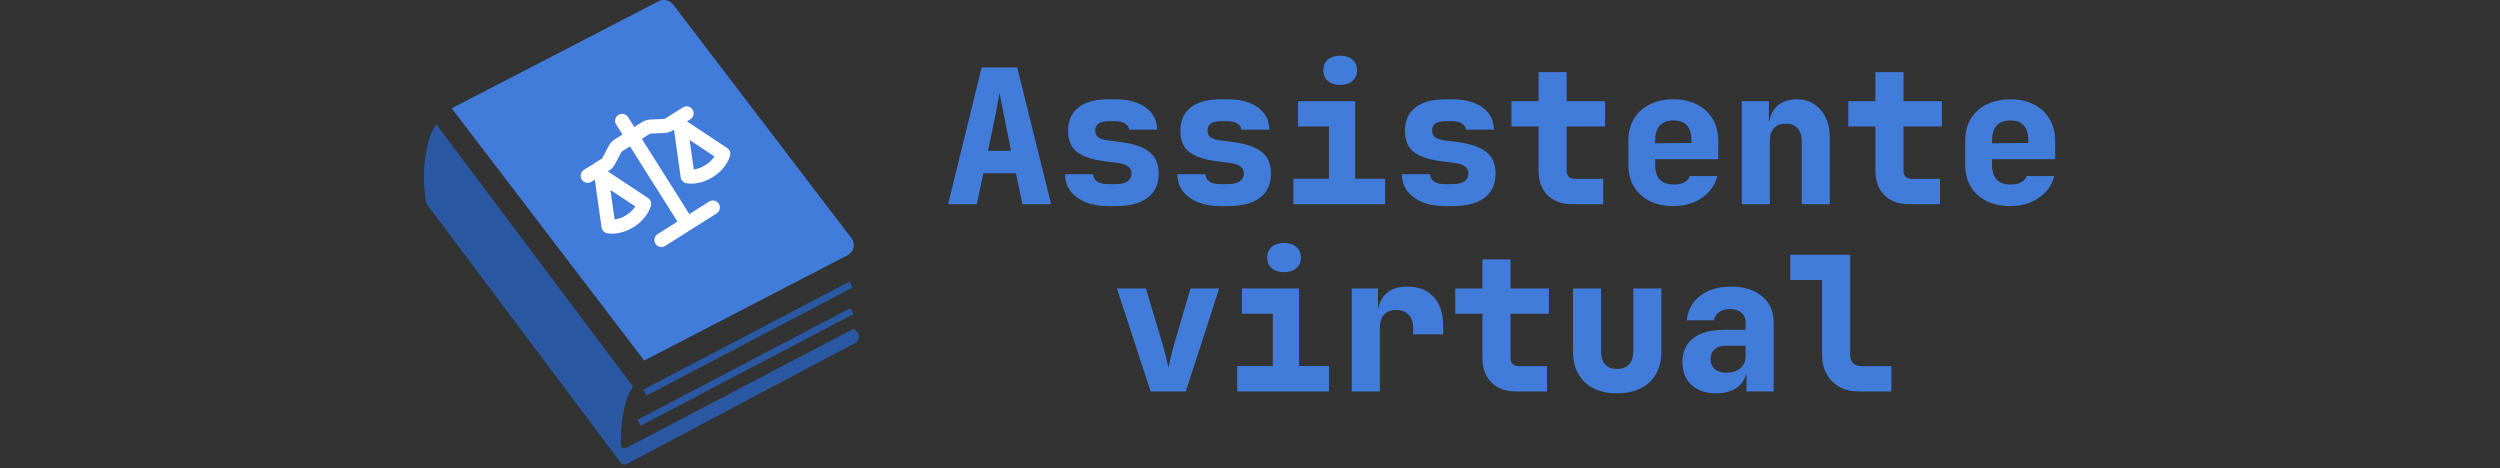 <svg width="267" height="50" viewBox="0 0 267 50" fill="none" xmlns="http://www.w3.org/2000/svg">
<rect x="0" y="0" width="267" height="50" fill="#333333" stroke="none"/>
<path d="M90.94 25.442L71.897 0.489C71.529 0.01 70.862 -0.139 70.321 0.141L48.242 11.568L68.801 38.504L90.524 27.258C90.847 27.091 91.08 26.795 91.158 26.445C91.239 26.095 91.159 25.729 90.94 25.442Z" fill="#417CDB"/>
<path d="M90.738 30.064L68.723 41.606L69.056 42.244L91.071 30.701L90.738 30.064Z" fill="#2A58A3"/>
<path d="M68.425 45.462L91.156 33.542L90.823 32.904L68.09 44.825L68.425 45.462Z" fill="#2A58A3"/>
<path d="M91.171 35.111L66.883 47.839C66.145 48.026 66.314 47.45 66.313 46.548C66.382 44.123 66.974 42.004 67.631 41.311L46.606 13.277C45.667 14.404 44.858 17.909 45.527 21.724L66.291 49.409C66.442 49.609 66.717 49.67 66.937 49.554L91.314 36.64C91.53 36.525 91.679 36.313 91.715 36.07C91.747 35.827 91.664 35.583 91.486 35.412L91.171 35.111Z" fill="#2A58A3"/>
<path d="M67.08 12.505L67.747 13.562L68.58 13.036C68.837 12.874 69.133 12.782 69.436 12.769L70.92 12.702C70.965 12.7 71.005 12.687 71.043 12.664L72.931 11.471C73.1 11.365 73.303 11.329 73.497 11.373C73.691 11.417 73.86 11.536 73.966 11.704C74.072 11.873 74.107 12.076 74.064 12.27C74.02 12.464 73.901 12.633 73.732 12.739L73.371 12.967L77.662 15.807C77.788 15.891 77.887 16.012 77.944 16.153C78 16.294 78.013 16.449 77.979 16.598L77.248 16.433L77.979 16.599L77.979 16.601L77.978 16.604L77.976 16.612L77.974 16.62L77.971 16.634L77.954 16.691C77.87 16.954 77.757 17.203 77.614 17.438C77.344 17.885 76.89 18.432 76.146 18.902C75.558 19.283 74.89 19.522 74.194 19.599C73.921 19.626 73.645 19.621 73.373 19.584L73.314 19.575L73.292 19.571L73.284 19.569L73.278 19.567L73.278 19.567C73.129 19.533 72.995 19.455 72.892 19.343C72.788 19.232 72.722 19.091 72.7 18.94L71.981 13.845L71.844 13.932C71.586 14.095 71.291 14.188 70.986 14.2L69.503 14.267C69.459 14.269 69.417 14.282 69.38 14.305L68.548 14.83L73.621 22.863L75.735 21.528C75.903 21.422 76.106 21.387 76.3 21.43C76.495 21.474 76.663 21.593 76.769 21.761C76.876 21.93 76.911 22.133 76.867 22.327C76.823 22.521 76.704 22.69 76.536 22.796L71.04 26.267C70.872 26.373 70.668 26.408 70.474 26.364C70.28 26.32 70.112 26.201 70.005 26.033C69.899 25.865 69.864 25.662 69.908 25.468C69.952 25.273 70.071 25.105 70.239 24.999L72.353 23.664L67.28 15.631L66.448 16.157C66.411 16.18 66.381 16.212 66.361 16.251L65.665 17.562C65.52 17.831 65.31 18.058 65.052 18.221L64.916 18.307L69.207 21.147C69.334 21.231 69.432 21.351 69.489 21.493C69.545 21.634 69.558 21.789 69.524 21.938L68.793 21.772L69.524 21.939L69.524 21.941L69.523 21.944L69.521 21.952L69.516 21.973L69.499 22.031C69.415 22.293 69.302 22.542 69.159 22.778C68.889 23.225 68.436 23.772 67.691 24.242C67.103 24.623 66.435 24.861 65.739 24.938C65.466 24.966 65.19 24.961 64.918 24.924L64.859 24.915L64.837 24.91L64.829 24.909L64.823 24.907L64.823 24.906C64.674 24.873 64.54 24.795 64.437 24.683C64.333 24.571 64.267 24.431 64.245 24.28L63.526 19.185L63.164 19.414C62.995 19.52 62.792 19.555 62.598 19.511C62.404 19.467 62.235 19.348 62.129 19.18C62.023 19.012 61.988 18.808 62.032 18.614C62.075 18.42 62.194 18.252 62.363 18.145L64.252 16.953C64.289 16.929 64.319 16.897 64.34 16.858L65.035 15.547C65.179 15.279 65.389 15.052 65.647 14.889L66.479 14.363L65.811 13.306C65.705 13.138 65.67 12.935 65.714 12.741C65.758 12.547 65.877 12.378 66.045 12.272C66.213 12.165 66.417 12.13 66.611 12.174C66.805 12.218 66.974 12.337 67.08 12.505ZM74.096 18.1C74.409 18.062 74.849 17.948 75.345 17.634C75.842 17.321 76.134 16.973 76.303 16.706L73.651 14.951L74.096 18.1ZM65.641 23.44C65.954 23.402 66.394 23.287 66.891 22.974C67.387 22.66 67.679 22.312 67.848 22.046L65.196 20.291L65.641 23.44Z" fill="white"/>
<path d="M101.258 21.806L104.838 7.206H108.638L112.258 21.806H109.198L108.498 18.506H105.018L104.318 21.806H101.258ZM105.518 16.106H107.978L107.278 12.586C107.184 12.079 107.084 11.579 106.978 11.086C106.884 10.579 106.811 10.186 106.758 9.906C106.704 10.186 106.631 10.573 106.538 11.066C106.458 11.559 106.364 12.059 106.258 12.566L105.518 16.106ZM118.29 22.006C117.383 22.006 116.59 21.866 115.91 21.586C115.23 21.293 114.697 20.893 114.31 20.386C113.937 19.88 113.75 19.286 113.75 18.606H116.75C116.75 18.926 116.89 19.186 117.17 19.386C117.463 19.573 117.837 19.666 118.29 19.666H119.17C119.717 19.666 120.13 19.566 120.41 19.366C120.703 19.166 120.85 18.886 120.85 18.526C120.85 18.193 120.723 17.939 120.47 17.766C120.217 17.579 119.823 17.453 119.29 17.386L118.01 17.226C116.637 17.053 115.637 16.72 115.01 16.226C114.383 15.733 114.07 14.979 114.07 13.966C114.07 12.899 114.437 12.073 115.17 11.486C115.903 10.899 116.977 10.606 118.39 10.606H119.15C120.497 10.606 121.57 10.899 122.37 11.486C123.17 12.073 123.57 12.86 123.57 13.846H120.57C120.57 13.579 120.437 13.366 120.17 13.206C119.917 13.033 119.577 12.946 119.15 12.946H118.39C117.897 12.946 117.537 13.033 117.31 13.206C117.083 13.366 116.97 13.613 116.97 13.946C116.97 14.253 117.07 14.486 117.27 14.646C117.483 14.806 117.817 14.919 118.27 14.986L119.65 15.166C121.037 15.339 122.063 15.686 122.73 16.206C123.41 16.726 123.75 17.5 123.75 18.526C123.75 19.646 123.363 20.506 122.59 21.106C121.817 21.706 120.677 22.006 119.17 22.006H118.29ZM130.282 22.006C129.376 22.006 128.582 21.866 127.902 21.586C127.222 21.293 126.689 20.893 126.302 20.386C125.929 19.88 125.742 19.286 125.742 18.606H128.742C128.742 18.926 128.882 19.186 129.162 19.386C129.456 19.573 129.829 19.666 130.282 19.666H131.162C131.709 19.666 132.122 19.566 132.402 19.366C132.696 19.166 132.842 18.886 132.842 18.526C132.842 18.193 132.716 17.939 132.462 17.766C132.209 17.579 131.816 17.453 131.282 17.386L130.002 17.226C128.629 17.053 127.629 16.72 127.002 16.226C126.376 15.733 126.062 14.979 126.062 13.966C126.062 12.899 126.429 12.073 127.162 11.486C127.896 10.899 128.969 10.606 130.382 10.606H131.142C132.489 10.606 133.562 10.899 134.362 11.486C135.162 12.073 135.562 12.86 135.562 13.846H132.562C132.562 13.579 132.429 13.366 132.162 13.206C131.909 13.033 131.569 12.946 131.142 12.946H130.382C129.889 12.946 129.529 13.033 129.302 13.206C129.076 13.366 128.962 13.613 128.962 13.946C128.962 14.253 129.062 14.486 129.262 14.646C129.476 14.806 129.809 14.919 130.262 14.986L131.642 15.166C133.029 15.339 134.056 15.686 134.722 16.206C135.402 16.726 135.742 17.5 135.742 18.526C135.742 19.646 135.356 20.506 134.582 21.106C133.809 21.706 132.669 22.006 131.162 22.006H130.282ZM138.134 21.806V19.086H141.934V13.506H138.634V10.806H144.734V19.086H147.934V21.806H138.134ZM143.134 9.066C142.588 9.066 142.148 8.926 141.814 8.646C141.494 8.366 141.334 7.986 141.334 7.506C141.334 7.026 141.494 6.646 141.814 6.366C142.148 6.086 142.588 5.946 143.134 5.946C143.681 5.946 144.114 6.086 144.434 6.366C144.768 6.646 144.934 7.026 144.934 7.506C144.934 7.986 144.768 8.366 144.434 8.646C144.114 8.926 143.681 9.066 143.134 9.066ZM154.267 22.006C153.36 22.006 152.567 21.866 151.887 21.586C151.207 21.293 150.673 20.893 150.287 20.386C149.913 19.88 149.727 19.286 149.727 18.606H152.727C152.727 18.926 152.867 19.186 153.147 19.386C153.44 19.573 153.813 19.666 154.267 19.666H155.147C155.693 19.666 156.107 19.566 156.387 19.366C156.68 19.166 156.827 18.886 156.827 18.526C156.827 18.193 156.7 17.939 156.447 17.766C156.193 17.579 155.8 17.453 155.267 17.386L153.987 17.226C152.613 17.053 151.613 16.72 150.987 16.226C150.36 15.733 150.047 14.979 150.047 13.966C150.047 12.899 150.413 12.073 151.147 11.486C151.88 10.899 152.953 10.606 154.367 10.606H155.127C156.473 10.606 157.547 10.899 158.347 11.486C159.147 12.073 159.547 12.86 159.547 13.846H156.547C156.547 13.579 156.413 13.366 156.147 13.206C155.893 13.033 155.553 12.946 155.127 12.946H154.367C153.873 12.946 153.513 13.033 153.287 13.206C153.06 13.366 152.947 13.613 152.947 13.946C152.947 14.253 153.047 14.486 153.247 14.646C153.46 14.806 153.793 14.919 154.247 14.986L155.627 15.166C157.013 15.339 158.04 15.686 158.707 16.206C159.387 16.726 159.727 17.5 159.727 18.526C159.727 19.646 159.34 20.506 158.567 21.106C157.793 21.706 156.653 22.006 155.147 22.006H154.267ZM167.919 21.806C166.799 21.806 165.919 21.486 165.279 20.846C164.639 20.206 164.319 19.326 164.319 18.206V13.506H161.419V10.806H164.319V7.706H167.319V10.806H171.419V13.506H167.319V18.206C167.319 18.806 167.619 19.106 168.219 19.106H171.219V21.806H167.919ZM178.731 22.006C177.758 22.006 176.904 21.826 176.171 21.466C175.451 21.093 174.891 20.579 174.491 19.926C174.104 19.259 173.911 18.486 173.911 17.606V15.006C173.911 14.126 174.104 13.36 174.491 12.706C174.891 12.04 175.451 11.526 176.171 11.166C176.904 10.793 177.758 10.606 178.731 10.606C179.704 10.606 180.544 10.793 181.251 11.166C181.971 11.526 182.524 12.04 182.911 12.706C183.311 13.36 183.511 14.126 183.511 15.006V17.006H176.771V17.606C176.771 18.299 176.938 18.826 177.271 19.186C177.604 19.533 178.104 19.706 178.771 19.706C179.238 19.706 179.611 19.626 179.891 19.466C180.184 19.306 180.378 19.086 180.471 18.806H183.411C183.171 19.766 182.624 20.54 181.771 21.126C180.931 21.713 179.918 22.006 178.731 22.006ZM180.651 15.466V14.966C180.651 14.286 180.491 13.766 180.171 13.406C179.864 13.046 179.384 12.866 178.731 12.866C178.078 12.866 177.584 13.053 177.251 13.426C176.931 13.8 176.771 14.326 176.771 15.006V15.306L180.851 15.266L180.651 15.466ZM186.023 21.806V10.806H188.923V12.906H189.803L188.923 13.606C188.923 12.673 189.19 11.94 189.723 11.406C190.256 10.873 190.976 10.606 191.883 10.606C192.95 10.606 193.803 10.979 194.443 11.726C195.096 12.473 195.423 13.466 195.423 14.706V21.806H192.423V15.006C192.423 14.433 192.27 13.993 191.963 13.686C191.67 13.366 191.25 13.206 190.703 13.206C190.17 13.206 189.756 13.366 189.463 13.686C189.17 13.993 189.023 14.433 189.023 15.006V21.806H186.023ZM203.895 21.806C202.775 21.806 201.895 21.486 201.255 20.846C200.615 20.206 200.295 19.326 200.295 18.206V13.506H197.395V10.806H200.295V7.706H203.295V10.806H207.395V13.506H203.295V18.206C203.295 18.806 203.595 19.106 204.195 19.106H207.195V21.806H203.895ZM214.708 22.006C213.734 22.006 212.881 21.826 212.148 21.466C211.428 21.093 210.868 20.579 210.468 19.926C210.081 19.259 209.888 18.486 209.888 17.606V15.006C209.888 14.126 210.081 13.36 210.468 12.706C210.868 12.04 211.428 11.526 212.148 11.166C212.881 10.793 213.734 10.606 214.708 10.606C215.681 10.606 216.521 10.793 217.228 11.166C217.948 11.526 218.501 12.04 218.888 12.706C219.288 13.36 219.488 14.126 219.488 15.006V17.006H212.748V17.606C212.748 18.299 212.914 18.826 213.248 19.186C213.581 19.533 214.081 19.706 214.748 19.706C215.214 19.706 215.588 19.626 215.868 19.466C216.161 19.306 216.354 19.086 216.448 18.806H219.388C219.148 19.766 218.601 20.54 217.748 21.126C216.908 21.713 215.894 22.006 214.708 22.006ZM216.628 15.466V14.966C216.628 14.286 216.468 13.766 216.148 13.406C215.841 13.046 215.361 12.866 214.708 12.866C214.054 12.866 213.561 13.053 213.228 13.426C212.908 13.8 212.748 14.326 212.748 15.006V15.306L216.828 15.266L216.628 15.466ZM122.886 41.806L119.286 30.806H122.386L124.226 36.986C124.333 37.359 124.439 37.766 124.546 38.206C124.653 38.646 124.733 38.999 124.786 39.266C124.853 38.999 124.933 38.646 125.026 38.206C125.133 37.766 125.233 37.366 125.326 37.006L127.146 30.806H130.206L126.646 41.806H122.886ZM132.138 41.806V39.086H135.938V33.506H132.638V30.806H138.738V39.086H141.938V41.806H132.138ZM137.138 29.066C136.592 29.066 136.152 28.926 135.818 28.646C135.498 28.366 135.338 27.986 135.338 27.506C135.338 27.026 135.498 26.646 135.818 26.366C136.152 26.086 136.592 25.946 137.138 25.946C137.685 25.946 138.118 26.086 138.438 26.366C138.772 26.646 138.938 27.026 138.938 27.506C138.938 27.986 138.772 28.366 138.438 28.646C138.118 28.926 137.685 29.066 137.138 29.066ZM144.37 41.806V30.806H147.17V32.906H147.93L147.07 34.186C147.07 32.999 147.344 32.106 147.89 31.506C148.437 30.906 149.237 30.606 150.29 30.606C151.504 30.606 152.444 30.973 153.11 31.706C153.79 32.44 154.13 33.473 154.13 34.806V35.706H150.93V35.006C150.93 34.406 150.764 33.94 150.43 33.606C150.11 33.273 149.677 33.106 149.13 33.106C148.557 33.106 148.117 33.273 147.81 33.606C147.517 33.94 147.37 34.406 147.37 35.006V41.806H144.37ZM161.923 41.806C160.803 41.806 159.923 41.486 159.283 40.846C158.643 40.206 158.323 39.326 158.323 38.206V33.506H155.423V30.806H158.323V27.706H161.323V30.806H165.423V33.506H161.323V38.206C161.323 38.806 161.623 39.106 162.223 39.106H165.223V41.806H161.923ZM172.715 42.006C171.235 42.006 170.075 41.606 169.235 40.806C168.408 40.006 167.995 38.913 167.995 37.526V30.806H170.995V37.506C170.995 38.12 171.142 38.593 171.435 38.926C171.728 39.246 172.155 39.406 172.715 39.406C173.262 39.406 173.682 39.246 173.975 38.926C174.282 38.593 174.435 38.12 174.435 37.506V30.806H177.435V37.526C177.435 38.926 177.015 40.026 176.175 40.826C175.335 41.613 174.182 42.006 172.715 42.006ZM183.287 42.006C182.18 42.006 181.3 41.706 180.647 41.106C180.007 40.506 179.687 39.693 179.687 38.666C179.687 37.559 180.067 36.713 180.827 36.126C181.6 35.526 182.707 35.226 184.147 35.226H186.427V34.406C186.427 33.98 186.274 33.639 185.967 33.386C185.674 33.133 185.274 33.006 184.767 33.006C184.3 33.006 183.914 33.113 183.607 33.326C183.3 33.539 183.114 33.833 183.047 34.206H180.147C180.267 33.099 180.747 32.226 181.587 31.586C182.44 30.933 183.534 30.606 184.867 30.606C186.267 30.606 187.374 30.953 188.187 31.646C189.014 32.326 189.427 33.246 189.427 34.406V41.806H186.527V40.006H186.047L186.547 39.306C186.547 40.133 186.247 40.793 185.647 41.286C185.06 41.766 184.274 42.006 183.287 42.006ZM184.407 39.806C184.994 39.806 185.474 39.653 185.847 39.346C186.234 39.026 186.427 38.613 186.427 38.106V36.926H184.207C183.754 36.926 183.387 37.059 183.107 37.326C182.827 37.58 182.687 37.919 182.687 38.346C182.687 38.8 182.84 39.16 183.147 39.426C183.454 39.679 183.874 39.806 184.407 39.806ZM198.499 41.806C197.726 41.806 197.046 41.646 196.459 41.326C195.873 40.993 195.413 40.533 195.079 39.946C194.759 39.359 194.599 38.679 194.599 37.906V29.906H191.199V27.206H197.599V37.906C197.599 38.266 197.706 38.559 197.919 38.786C198.146 38.999 198.439 39.106 198.799 39.106H201.999V41.806H198.499Z" fill="#417CDB"/>
</svg>
